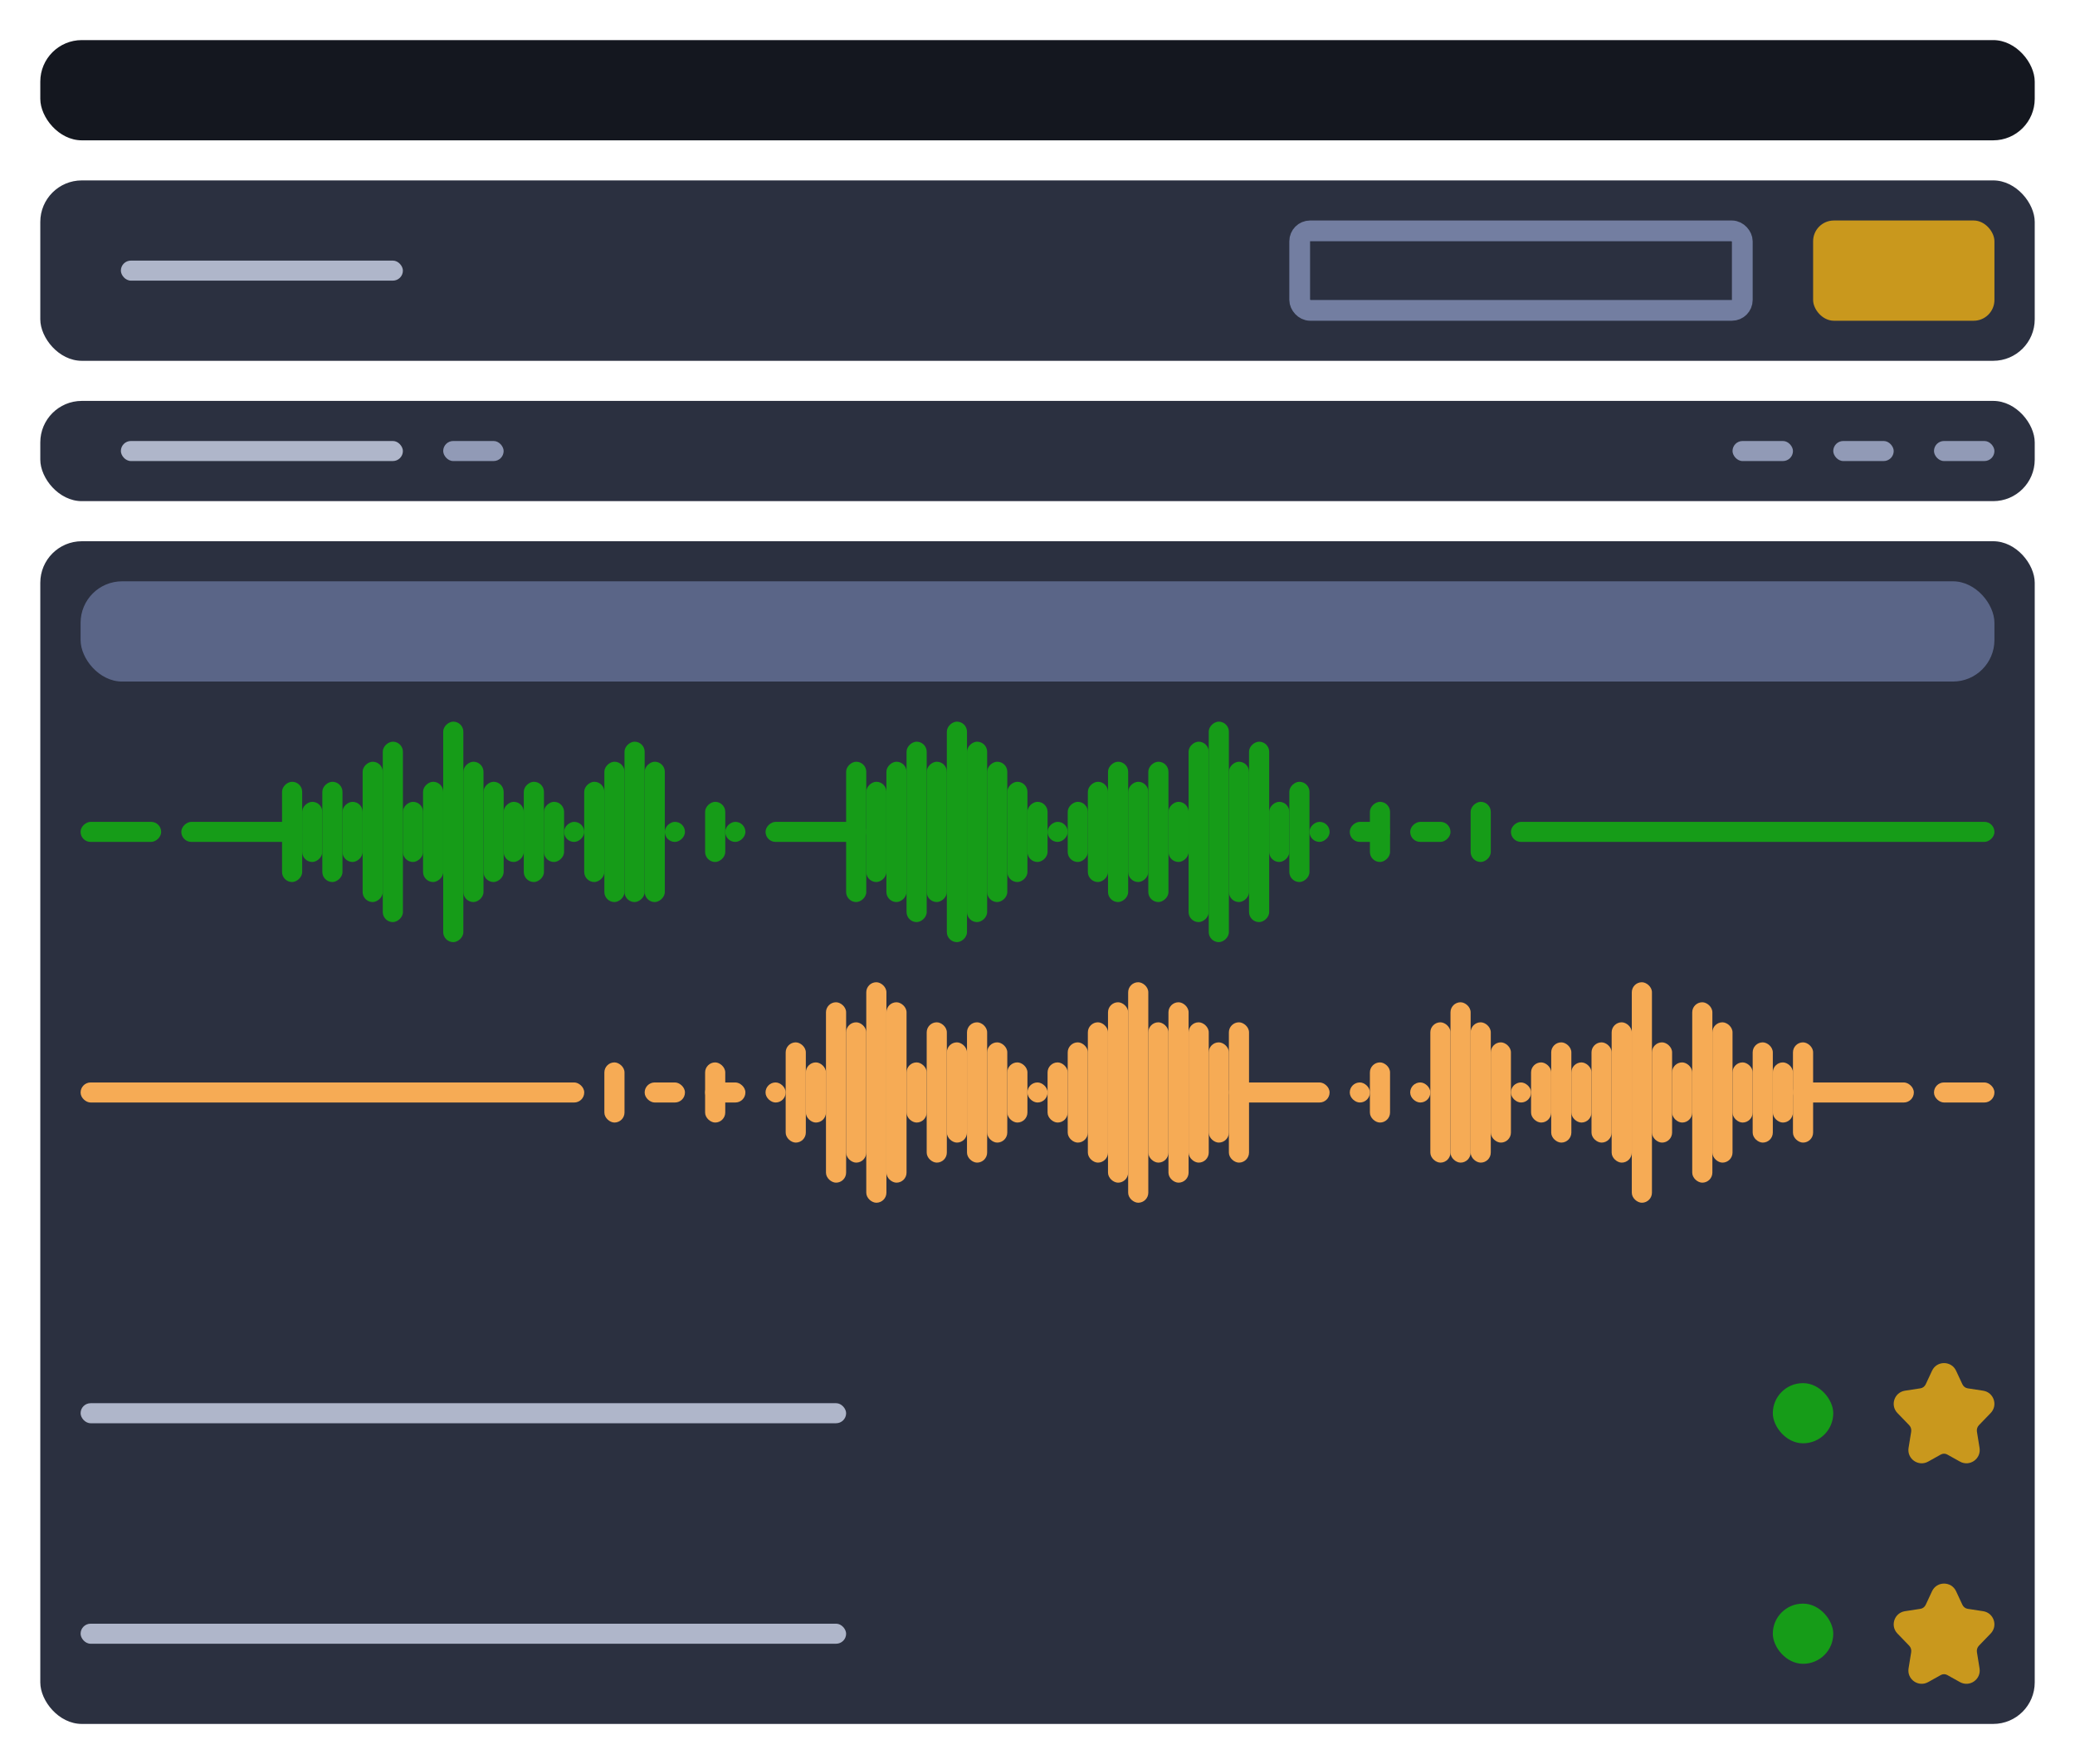 <svg width="100" height="85" viewBox="0 0 100 85" fill="none" xmlns="http://www.w3.org/2000/svg">
<g clip-path="url(#clip0_8126_6167)">
<rect x="1.942" y="1.932" width="96.117" height="4.83" rx="2" fill="#14171F"/>
<rect x="1.942" y="19.318" width="96.117" height="4.83" rx="2" fill="#2B3040"/>
<rect x="1.942" y="26.08" width="96.117" height="56.989" rx="2" fill="#2B3040"/>
<path fill-rule="evenodd" clip-rule="evenodd" d="M95.371 68.673C95.292 68.754 95.255 68.873 95.274 68.989L95.4 69.768C95.485 70.296 94.922 70.689 94.455 70.428L93.843 70.087C93.747 70.034 93.632 70.034 93.535 70.087L92.924 70.428C92.456 70.689 91.894 70.296 91.979 69.768L92.105 68.989C92.124 68.873 92.087 68.754 92.008 68.673L91.442 68.088C91.082 67.715 91.292 67.091 91.806 67.012L92.555 66.897C92.662 66.88 92.756 66.809 92.806 66.703L93.109 66.052C93.338 65.558 94.041 65.558 94.27 66.052L94.573 66.703C94.623 66.809 94.717 66.88 94.824 66.897L95.573 67.012C96.086 67.091 96.297 67.715 95.936 68.088L95.371 68.673Z" fill="#C9981D"/>
<path fill-rule="evenodd" clip-rule="evenodd" d="M95.371 79.298C95.292 79.379 95.255 79.498 95.274 79.614L95.4 80.393C95.485 80.921 94.922 81.314 94.455 81.053L93.843 80.712C93.747 80.659 93.632 80.659 93.535 80.712L92.924 81.053C92.456 81.314 91.894 80.921 91.979 80.393L92.105 79.614C92.124 79.498 92.087 79.379 92.008 79.298L91.442 78.713C91.082 78.34 91.292 77.716 91.806 77.637L92.555 77.522C92.662 77.505 92.756 77.434 92.806 77.328L93.109 76.677C93.338 76.183 94.041 76.183 94.27 76.677L94.573 77.328C94.623 77.434 94.717 77.505 94.824 77.522L95.573 77.637C96.086 77.716 96.297 78.34 95.936 78.713L95.371 79.298Z" fill="#C9981D"/>
<rect x="3.884" y="67.614" width="36.893" height="0.966" rx="0.483" fill="#AFB6CA"/>
<rect x="85.437" y="66.648" width="2.913" height="2.898" rx="1.449" fill="#169C18"/>
<rect x="85.437" y="77.273" width="2.913" height="2.898" rx="1.449" fill="#169C18"/>
<rect x="3.884" y="78.239" width="36.893" height="0.966" rx="0.483" fill="#AFB6CA"/>
<rect x="3.884" y="28.011" width="92.233" height="4.83" rx="2" fill="#5A6587"/>
<rect x="1.942" y="8.693" width="96.117" height="8.693" rx="2" fill="#2B3040"/>
<rect x="5.825" y="12.557" width="13.592" height="0.966" rx="0.483" fill="#AFB6CA"/>
<rect x="5.825" y="21.25" width="13.592" height="0.966" rx="0.483" fill="#AFB6CA"/>
<rect x="7.767" y="39.602" width="0.966" height="3.884" rx="0.483" transform="rotate(90 7.767 39.602)" fill="#169C18"/>
<rect x="14.563" y="39.602" width="0.966" height="5.825" rx="0.483" transform="rotate(90 14.563 39.602)" fill="#169C18"/>
<rect x="96.117" y="39.602" width="0.966" height="23.301" rx="0.483" transform="rotate(90 96.117 39.602)" fill="#169C18"/>
<rect x="14.563" y="37.671" width="4.83" height="0.971" rx="0.485" transform="rotate(90 14.563 37.671)" fill="#169C18"/>
<rect x="16.505" y="37.671" width="4.83" height="0.971" rx="0.485" transform="rotate(90 16.505 37.671)" fill="#169C18"/>
<rect x="15.534" y="38.637" width="2.898" height="0.971" rx="0.485" transform="rotate(90 15.534 38.637)" fill="#169C18"/>
<rect x="17.476" y="38.637" width="2.898" height="0.971" rx="0.485" transform="rotate(90 17.476 38.637)" fill="#169C18"/>
<rect x="66.99" y="38.637" width="2.898" height="0.971" rx="0.485" transform="rotate(90 66.99 38.637)" fill="#169C18"/>
<rect x="71.845" y="38.637" width="2.898" height="0.971" rx="0.485" transform="rotate(90 71.845 38.637)" fill="#169C18"/>
<rect x="18.447" y="36.705" width="6.761" height="0.971" rx="0.485" transform="rotate(90 18.447 36.705)" fill="#169C18"/>
<rect x="24.272" y="37.671" width="4.83" height="0.971" rx="0.485" transform="rotate(90 24.272 37.671)" fill="#169C18"/>
<rect x="21.359" y="37.671" width="4.83" height="0.971" rx="0.485" transform="rotate(90 21.359 37.671)" fill="#169C18"/>
<rect x="26.214" y="37.671" width="4.83" height="0.971" rx="0.485" transform="rotate(90 26.214 37.671)" fill="#169C18"/>
<rect x="29.126" y="37.671" width="4.83" height="0.971" rx="0.485" transform="rotate(90 29.126 37.671)" fill="#169C18"/>
<rect x="30.097" y="36.705" width="6.761" height="0.971" rx="0.485" transform="rotate(90 30.097 36.705)" fill="#169C18"/>
<rect x="31.068" y="35.739" width="7.727" height="0.971" rx="0.485" transform="rotate(90 31.068 35.739)" fill="#169C18"/>
<rect x="25.243" y="38.637" width="2.898" height="0.971" rx="0.485" transform="rotate(90 25.243 38.637)" fill="#169C18"/>
<rect x="27.184" y="38.637" width="2.898" height="0.971" rx="0.485" transform="rotate(90 27.184 38.637)" fill="#169C18"/>
<rect x="28.155" y="39.602" width="0.966" height="0.971" rx="0.483" transform="rotate(90 28.155 39.602)" fill="#169C18"/>
<rect x="33.01" y="39.602" width="0.966" height="0.971" rx="0.483" transform="rotate(90 33.01 39.602)" fill="#169C18"/>
<rect x="34.952" y="38.637" width="2.898" height="0.971" rx="0.485" transform="rotate(90 34.952 38.637)" fill="#169C18"/>
<rect x="35.922" y="39.602" width="0.966" height="0.971" rx="0.483" transform="rotate(90 35.922 39.602)" fill="#169C18"/>
<rect x="41.748" y="39.602" width="0.966" height="4.854" rx="0.483" transform="rotate(90 41.748 39.602)" fill="#169C18"/>
<rect x="20.388" y="38.637" width="2.898" height="0.971" rx="0.485" transform="rotate(90 20.388 38.637)" fill="#169C18"/>
<rect x="19.418" y="35.739" width="8.693" height="0.971" rx="0.485" transform="rotate(90 19.418 35.739)" fill="#169C18"/>
<rect x="23.301" y="36.705" width="6.761" height="0.971" rx="0.485" transform="rotate(90 23.301 36.705)" fill="#169C18"/>
<rect x="41.748" y="36.705" width="6.761" height="0.971" rx="0.485" transform="rotate(90 41.748 36.705)" fill="#169C18"/>
<rect x="44.66" y="35.739" width="8.693" height="0.971" rx="0.485" transform="rotate(90 44.66 35.739)" fill="#169C18"/>
<rect x="42.718" y="37.671" width="4.83" height="0.971" rx="0.485" transform="rotate(90 42.718 37.671)" fill="#169C18"/>
<rect x="43.689" y="36.705" width="6.761" height="0.971" rx="0.485" transform="rotate(90 43.689 36.705)" fill="#169C18"/>
<rect x="45.631" y="36.705" width="6.761" height="0.971" rx="0.485" transform="rotate(90 45.631 36.705)" fill="#169C18"/>
<rect x="48.544" y="36.705" width="6.761" height="0.971" rx="0.485" transform="rotate(90 48.544 36.705)" fill="#169C18"/>
<rect x="51.456" y="39.602" width="0.966" height="0.971" rx="0.483" transform="rotate(90 51.456 39.602)" fill="#169C18"/>
<rect x="50.485" y="38.637" width="2.898" height="0.971" rx="0.485" transform="rotate(90 50.485 38.637)" fill="#169C18"/>
<rect x="53.398" y="37.671" width="4.83" height="0.971" rx="0.485" transform="rotate(90 53.398 37.671)" fill="#169C18"/>
<rect x="55.34" y="37.671" width="4.83" height="0.971" rx="0.485" transform="rotate(90 55.34 37.671)" fill="#169C18"/>
<rect x="58.252" y="35.739" width="8.693" height="0.971" rx="0.485" transform="rotate(90 58.252 35.739)" fill="#169C18"/>
<rect x="63.107" y="37.671" width="4.83" height="0.971" rx="0.485" transform="rotate(90 63.107 37.671)" fill="#169C18"/>
<rect x="61.165" y="35.739" width="8.693" height="0.971" rx="0.485" transform="rotate(90 61.165 35.739)" fill="#169C18"/>
<rect x="60.194" y="36.705" width="6.761" height="0.971" rx="0.485" transform="rotate(90 60.194 36.705)" fill="#169C18"/>
<rect x="62.136" y="38.637" width="2.898" height="0.971" rx="0.485" transform="rotate(90 62.136 38.637)" fill="#169C18"/>
<rect x="64.078" y="39.602" width="0.966" height="0.971" rx="0.483" transform="rotate(90 64.078 39.602)" fill="#169C18"/>
<rect x="66.99" y="39.602" width="0.966" height="1.942" rx="0.483" transform="rotate(90 66.99 39.602)" fill="#169C18"/>
<rect x="69.903" y="39.602" width="0.966" height="1.942" rx="0.483" transform="rotate(90 69.903 39.602)" fill="#169C18"/>
<rect x="57.282" y="38.637" width="2.898" height="0.971" rx="0.485" transform="rotate(90 57.282 38.637)" fill="#169C18"/>
<rect x="49.515" y="37.671" width="4.83" height="0.971" rx="0.485" transform="rotate(90 49.515 37.671)" fill="#169C18"/>
<rect x="47.573" y="35.739" width="8.693" height="0.971" rx="0.485" transform="rotate(90 47.573 35.739)" fill="#169C18"/>
<rect x="52.427" y="38.637" width="2.898" height="0.971" rx="0.485" transform="rotate(90 52.427 38.637)" fill="#169C18"/>
<rect x="54.369" y="36.705" width="6.761" height="0.971" rx="0.485" transform="rotate(90 54.369 36.705)" fill="#169C18"/>
<rect x="56.311" y="36.705" width="6.761" height="0.971" rx="0.485" transform="rotate(90 56.311 36.705)" fill="#169C18"/>
<rect x="32.039" y="36.705" width="6.761" height="0.971" rx="0.485" transform="rotate(90 32.039 36.705)" fill="#169C18"/>
<rect x="22.33" y="34.773" width="10.625" height="0.971" rx="0.485" transform="rotate(90 22.33 34.773)" fill="#169C18"/>
<rect x="46.602" y="34.773" width="10.625" height="0.971" rx="0.485" transform="rotate(90 46.602 34.773)" fill="#169C18"/>
<rect x="59.223" y="34.773" width="10.625" height="0.971" rx="0.485" transform="rotate(90 59.223 34.773)" fill="#169C18"/>
<rect width="0.966" height="2.913" rx="0.483" transform="matrix(4.39361e-08 1 1 -4.34879e-08 93.204 52.159)" fill="#F6AB55"/>
<rect width="0.966" height="5.825" rx="0.483" transform="matrix(4.39361e-08 1 1 -4.34879e-08 86.408 52.159)" fill="#F6AB55"/>
<rect width="0.966" height="24.272" rx="0.483" transform="matrix(4.39361e-08 1 1 -4.34879e-08 3.884 52.159)" fill="#F6AB55"/>
<rect width="4.83" height="0.971" rx="0.485" transform="matrix(4.39361e-08 1 1 -4.34879e-08 86.408 50.227)" fill="#F6AB55"/>
<rect width="4.83" height="0.971" rx="0.485" transform="matrix(4.39361e-08 1 1 -4.34879e-08 84.466 50.227)" fill="#F6AB55"/>
<rect width="2.898" height="0.971" rx="0.485" transform="matrix(4.39361e-08 1 1 -4.34879e-08 85.437 51.193)" fill="#F6AB55"/>
<rect width="2.898" height="0.971" rx="0.485" transform="matrix(4.39361e-08 1 1 -4.34879e-08 83.495 51.193)" fill="#F6AB55"/>
<rect width="2.898" height="0.971" rx="0.485" transform="matrix(4.39361e-08 1 1 -4.34879e-08 33.981 51.193)" fill="#F6AB55"/>
<rect width="2.898" height="0.971" rx="0.485" transform="matrix(4.39361e-08 1 1 -4.34879e-08 29.126 51.193)" fill="#F6AB55"/>
<rect width="6.761" height="0.971" rx="0.485" transform="matrix(4.39361e-08 1 1 -4.34879e-08 82.524 49.261)" fill="#F6AB55"/>
<rect width="4.83" height="0.971" rx="0.485" transform="matrix(4.39361e-08 1 1 -4.34879e-08 76.699 50.227)" fill="#F6AB55"/>
<rect width="4.83" height="0.971" rx="0.485" transform="matrix(4.39361e-08 1 1 -4.34879e-08 79.612 50.227)" fill="#F6AB55"/>
<rect width="4.83" height="0.971" rx="0.485" transform="matrix(4.39361e-08 1 1 -4.34879e-08 74.757 50.227)" fill="#F6AB55"/>
<rect width="4.83" height="0.971" rx="0.485" transform="matrix(4.39361e-08 1 1 -4.34879e-08 71.845 50.227)" fill="#F6AB55"/>
<rect width="6.761" height="0.971" rx="0.485" transform="matrix(4.39361e-08 1 1 -4.34879e-08 70.874 49.261)" fill="#F6AB55"/>
<rect width="7.727" height="0.971" rx="0.485" transform="matrix(4.39361e-08 1 1 -4.34879e-08 69.903 48.295)" fill="#F6AB55"/>
<rect width="2.898" height="0.971" rx="0.485" transform="matrix(4.39361e-08 1 1 -4.34879e-08 75.728 51.193)" fill="#F6AB55"/>
<rect width="2.898" height="0.971" rx="0.485" transform="matrix(4.39361e-08 1 1 -4.34879e-08 73.786 51.193)" fill="#F6AB55"/>
<rect width="0.966" height="0.971" rx="0.483" transform="matrix(4.39361e-08 1 1 -4.34879e-08 72.816 52.159)" fill="#F6AB55"/>
<rect width="0.966" height="0.971" rx="0.483" transform="matrix(4.39361e-08 1 1 -4.34879e-08 67.961 52.159)" fill="#F6AB55"/>
<rect width="2.898" height="0.971" rx="0.485" transform="matrix(4.39361e-08 1 1 -4.34879e-08 66.019 51.193)" fill="#F6AB55"/>
<rect width="0.966" height="0.971" rx="0.483" transform="matrix(4.39361e-08 1 1 -4.34879e-08 65.049 52.159)" fill="#F6AB55"/>
<rect width="0.966" height="4.854" rx="0.483" transform="matrix(4.39361e-08 1 1 -4.34879e-08 59.223 52.159)" fill="#F6AB55"/>
<rect width="2.898" height="0.971" rx="0.485" transform="matrix(4.39361e-08 1 1 -4.34879e-08 80.582 51.193)" fill="#F6AB55"/>
<rect width="8.693" height="0.971" rx="0.485" transform="matrix(4.39361e-08 1 1 -4.34879e-08 81.553 48.295)" fill="#F6AB55"/>
<rect width="6.761" height="0.971" rx="0.485" transform="matrix(4.39361e-08 1 1 -4.34879e-08 77.67 49.261)" fill="#F6AB55"/>
<rect width="6.761" height="0.971" rx="0.485" transform="matrix(4.39361e-08 1 1 -4.34879e-08 59.223 49.261)" fill="#F6AB55"/>
<rect width="8.693" height="0.971" rx="0.485" transform="matrix(4.39361e-08 1 1 -4.34879e-08 56.311 48.295)" fill="#F6AB55"/>
<rect width="4.83" height="0.971" rx="0.485" transform="matrix(4.39361e-08 1 1 -4.34879e-08 58.252 50.227)" fill="#F6AB55"/>
<rect width="6.761" height="0.971" rx="0.485" transform="matrix(4.39361e-08 1 1 -4.34879e-08 57.282 49.261)" fill="#F6AB55"/>
<rect width="6.761" height="0.971" rx="0.485" transform="matrix(4.39361e-08 1 1 -4.34879e-08 55.34 49.261)" fill="#F6AB55"/>
<rect width="6.761" height="0.971" rx="0.485" transform="matrix(4.39361e-08 1 1 -4.34879e-08 52.427 49.261)" fill="#F6AB55"/>
<rect width="0.966" height="0.971" rx="0.483" transform="matrix(4.39361e-08 1 1 -4.34879e-08 49.515 52.159)" fill="#F6AB55"/>
<rect width="2.898" height="0.971" rx="0.485" transform="matrix(4.39361e-08 1 1 -4.34879e-08 50.485 51.193)" fill="#F6AB55"/>
<rect width="4.83" height="0.971" rx="0.485" transform="matrix(4.39361e-08 1 1 -4.34879e-08 47.573 50.227)" fill="#F6AB55"/>
<rect width="4.83" height="0.971" rx="0.485" transform="matrix(4.39361e-08 1 1 -4.34879e-08 45.631 50.227)" fill="#F6AB55"/>
<rect width="8.693" height="0.971" rx="0.485" transform="matrix(4.39361e-08 1 1 -4.34879e-08 42.718 48.295)" fill="#F6AB55"/>
<rect width="4.83" height="0.971" rx="0.485" transform="matrix(4.39361e-08 1 1 -4.34879e-08 37.864 50.227)" fill="#F6AB55"/>
<rect width="8.693" height="0.971" rx="0.485" transform="matrix(4.39361e-08 1 1 -4.34879e-08 39.806 48.295)" fill="#F6AB55"/>
<rect width="6.761" height="0.971" rx="0.485" transform="matrix(4.39361e-08 1 1 -4.34879e-08 40.777 49.261)" fill="#F6AB55"/>
<rect width="2.898" height="0.971" rx="0.485" transform="matrix(4.39361e-08 1 1 -4.34879e-08 38.835 51.193)" fill="#F6AB55"/>
<rect width="0.966" height="0.971" rx="0.483" transform="matrix(4.39361e-08 1 1 -4.34879e-08 36.893 52.159)" fill="#F6AB55"/>
<rect width="0.966" height="1.942" rx="0.483" transform="matrix(4.39361e-08 1 1 -4.34879e-08 33.981 52.159)" fill="#F6AB55"/>
<rect width="0.966" height="1.942" rx="0.483" transform="matrix(4.39361e-08 1 1 -4.34879e-08 31.068 52.159)" fill="#F6AB55"/>
<rect width="2.898" height="0.971" rx="0.485" transform="matrix(4.39361e-08 1 1 -4.34879e-08 43.689 51.193)" fill="#F6AB55"/>
<rect width="4.83" height="0.971" rx="0.485" transform="matrix(4.39361e-08 1 1 -4.34879e-08 51.456 50.227)" fill="#F6AB55"/>
<rect width="8.693" height="0.971" rx="0.485" transform="matrix(4.39361e-08 1 1 -4.34879e-08 53.398 48.295)" fill="#F6AB55"/>
<rect width="2.898" height="0.971" rx="0.485" transform="matrix(4.39361e-08 1 1 -4.34879e-08 48.544 51.193)" fill="#F6AB55"/>
<rect width="6.761" height="0.971" rx="0.485" transform="matrix(4.39361e-08 1 1 -4.34879e-08 46.602 49.261)" fill="#F6AB55"/>
<rect width="6.761" height="0.971" rx="0.485" transform="matrix(4.39361e-08 1 1 -4.34879e-08 44.66 49.261)" fill="#F6AB55"/>
<rect width="6.761" height="0.971" rx="0.485" transform="matrix(4.39361e-08 1 1 -4.34879e-08 68.932 49.261)" fill="#F6AB55"/>
<rect width="10.625" height="0.971" rx="0.485" transform="matrix(4.39361e-08 1 1 -4.34879e-08 78.641 47.33)" fill="#F6AB55"/>
<rect width="10.625" height="0.971" rx="0.485" transform="matrix(4.39361e-08 1 1 -4.34879e-08 54.369 47.33)" fill="#F6AB55"/>
<rect width="10.625" height="0.971" rx="0.485" transform="matrix(4.39361e-08 1 1 -4.34879e-08 41.748 47.33)" fill="#F6AB55"/>
<rect x="21.359" y="21.25" width="2.913" height="0.966" rx="0.483" fill="#919AB6"/>
<rect x="83.495" y="21.25" width="2.913" height="0.966" rx="0.483" fill="#919AB6"/>
<rect x="88.35" y="21.25" width="2.913" height="0.966" rx="0.483" fill="#919AB6"/>
<rect x="93.204" y="21.25" width="2.913" height="0.966" rx="0.483" fill="#919AB6"/>
<rect x="87.379" y="10.625" width="8.738" height="4.83" rx="1" fill="#C9981D"/>
<rect x="62.636" y="11.125" width="21.33" height="3.83" rx="0.5" stroke="#737EA1"/>
</g>
<defs>
<clipPath id="clip0_8126_6167">
<rect width="100" height="85" fill="white"/>
</clipPath>
</defs>
</svg>
